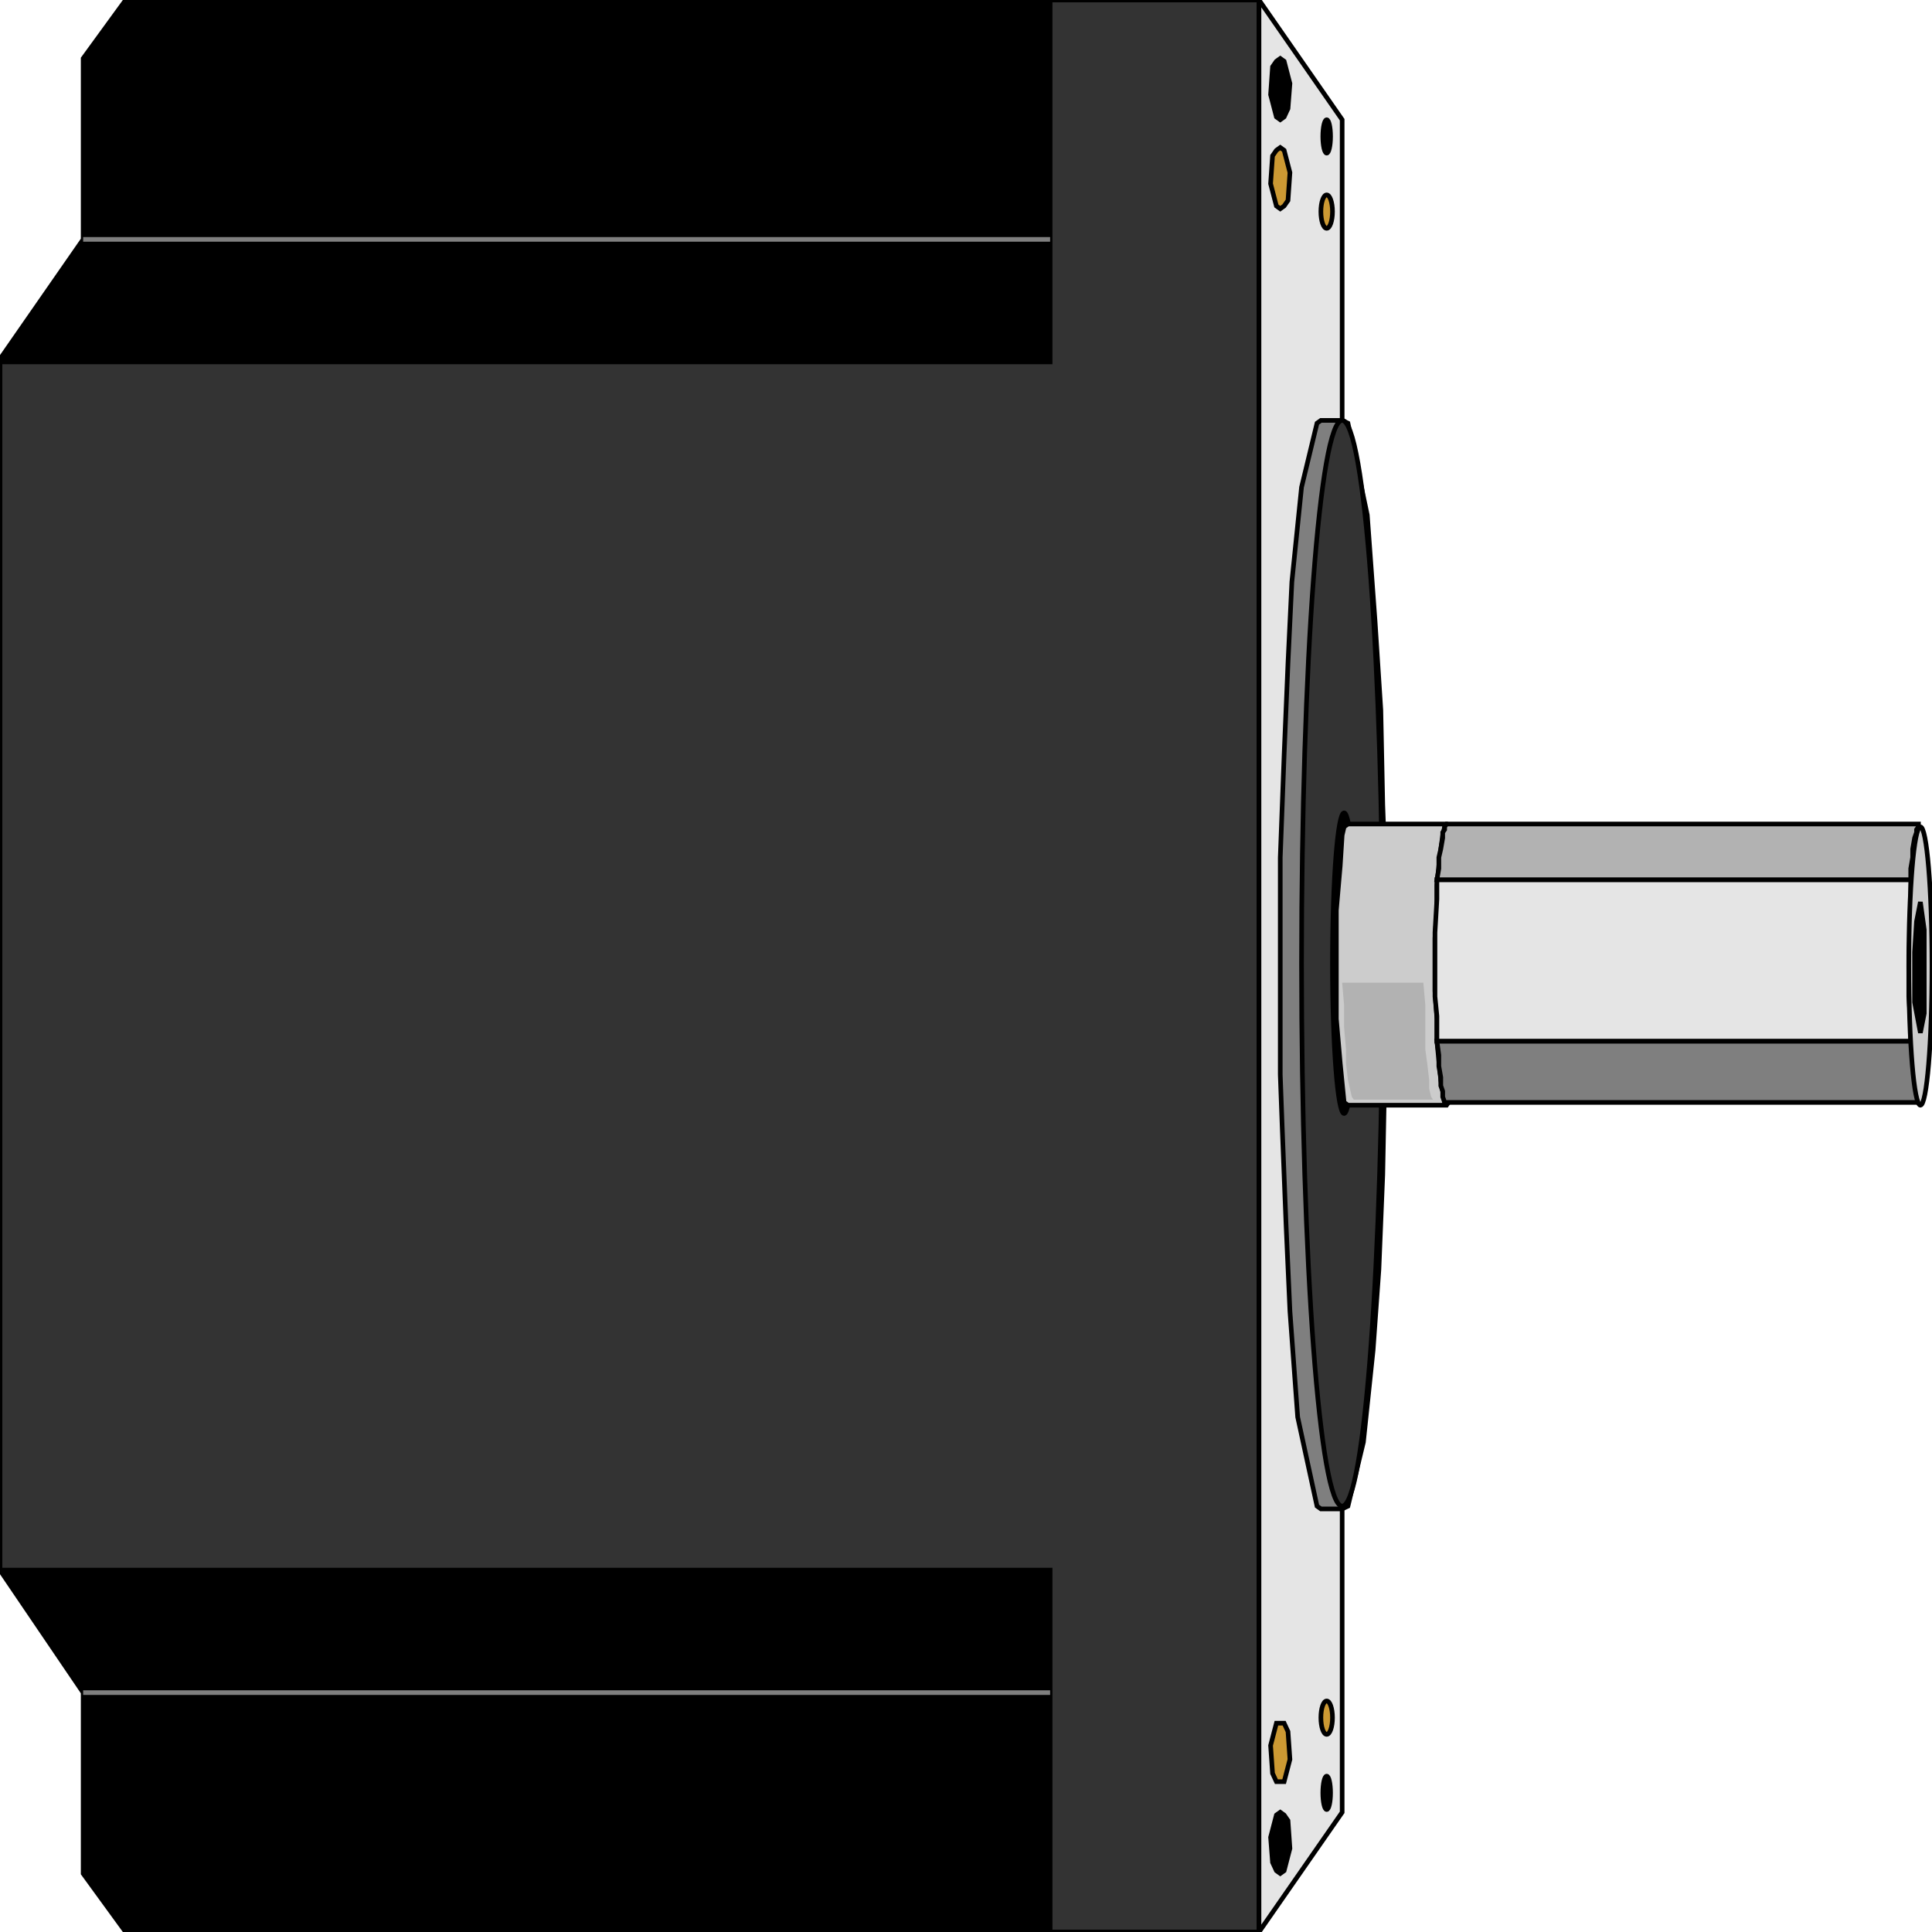 <svg width="150" height="150" viewBox="0 0 150 150" fill="none" xmlns="http://www.w3.org/2000/svg">
<g clip-path="url(#clip0_2109_211602)">
<path d="M9.76 0H97.748V150H9.76L6.456 145.461V131.412L0 121.902V27.882L6.456 18.588V4.539L9.76 0Z" fill="black" stroke="black" stroke-width="0.36"/>
<path d="M81.531 28.098H0V121.902H81.531V150H97.748V0H81.531V28.098Z" fill="#333333" stroke="black" stroke-width="0.36"/>
<path d="M6.456 18.586H81.531" stroke="#7F7F7F" stroke-width="0.36"/>
<path d="M6.456 131.414H81.531" stroke="#7F7F7F" stroke-width="0.36"/>
<path d="M97.748 150L104.205 140.706V9.294L97.748 0V150Z" fill="#E5E5E5" stroke="black" stroke-width="0.36"/>
<path d="M104.204 117.151H102.553L102.252 116.935L100.751 110.018L100.15 101.805L99.85 95.105L99.55 87.54L99.399 83.433V79.326V75.004V66.574L99.7 58.577L100 51.445L100.3 45.177L101.051 37.828L102.252 32.857L102.553 32.641H104.204L104.655 32.857L106.156 39.989L106.757 48.203L107.207 55.119L107.357 62.468L107.508 66.574V70.681V75.004V83.433L107.357 91.214L107.057 98.563L106.607 104.831L105.856 111.963L104.655 116.935L104.204 117.151Z" fill="#7F7F7F" stroke="black" stroke-width="0.36"/>
<path d="M104.204 116.935C105.945 116.935 107.357 98.065 107.357 74.788C107.357 51.511 105.945 32.641 104.204 32.641C102.462 32.641 101.051 51.511 101.051 74.788C101.051 98.065 102.462 116.935 104.204 116.935Z" fill="#333333" stroke="black" stroke-width="0.36"/>
<path d="M104.354 86.452C104.852 86.452 105.255 81.227 105.255 74.781C105.255 68.335 104.852 63.109 104.354 63.109C103.856 63.109 103.453 68.335 103.453 74.781C103.453 81.227 103.856 86.452 104.354 86.452Z" fill="black" stroke="black" stroke-width="0.36"/>
<path d="M112.312 85.806H104.655L104.355 85.59L104.054 82.564L103.754 79.106V77.161V72.838V70.677L104.054 67.219L104.204 64.841L104.355 64.193L104.655 63.977H112.312L112.463 64.193L112.913 67.219L113.213 70.677V72.838V77.161V79.106L112.913 82.564L112.613 84.942L112.463 85.59L112.312 85.806Z" fill="#CCCCCC" stroke="black" stroke-width="0.36"/>
<path d="M112.312 85.806L112.162 85.59L112.012 84.726L111.862 83.861L111.711 82.348L111.561 80.835V79.106L111.411 76.945V75V72.838L111.561 70.677V68.732L111.711 67.219L111.862 65.922L112.012 64.841L112.162 64.193L112.312 63.977" stroke="black" stroke-width="0.36"/>
<path d="M149.099 85.591H112.312H112.162L112.012 85.159V84.726L111.862 84.294V83.646L111.712 82.781V81.917L111.562 80.836H148.498L148.649 81.917L148.799 82.781V83.646L148.949 84.294V84.726V85.159L149.099 85.591Z" fill="#7F7F7F" stroke="black" stroke-width="0.36"/>
<path d="M148.348 80.833H111.561V78.888L111.411 77.375V72.403L111.561 69.81V68.297H148.348V71.539L148.198 74.133V77.375L148.348 79.536V80.833Z" fill="#E5E5E5" stroke="black" stroke-width="0.36"/>
<path d="M148.348 68.299H111.562L111.712 67.435V66.57L111.862 65.922L112.012 65.057V64.625L112.162 64.409V64.193L112.312 63.977H148.949V64.193L148.799 64.409V64.625L148.649 65.057L148.498 65.922V66.57L148.348 67.435V68.299Z" fill="#B2B2B2" stroke="black" stroke-width="0.36"/>
<path d="M149.099 85.809C149.597 85.809 150 80.971 150 75.002C150 69.034 149.597 64.195 149.099 64.195C148.602 64.195 148.198 69.034 148.198 75.002C148.198 80.971 148.602 85.809 149.099 85.809Z" fill="#CCCCCC" stroke="black" stroke-width="0.36"/>
<path d="M149.099 70.031L149.399 72.193V73.922V76.083V78.677L149.099 80.19L148.648 77.812V76.083V73.922L148.799 71.544L149.099 70.031Z" fill="black" stroke="black" stroke-width="0.36"/>
<path d="M111.261 85.375L111.111 85.159L110.961 84.51V83.862L110.811 82.565L110.661 81.484V79.755V78.026L110.51 76.297H104.204L104.354 78.026V79.755L104.504 81.484V82.565L104.655 83.862L104.805 84.51L104.955 85.159L105.105 85.375H111.261Z" fill="#B2B2B2"/>
<path d="M103.003 140.492C103.169 140.492 103.304 139.911 103.304 139.195C103.304 138.479 103.169 137.898 103.003 137.898C102.838 137.898 102.703 138.479 102.703 139.195C102.703 139.911 102.838 140.492 103.003 140.492Z" fill="black" stroke="black" stroke-width="0.36"/>
<path d="M99.399 145.458L99.7 145.242L100.15 143.513L100 141.352L99.7 140.919L99.399 140.703L99.099 140.919L98.648 142.648L98.799 144.594L99.099 145.242L99.399 145.458Z" fill="black" stroke="black" stroke-width="0.36"/>
<path d="M103.003 11.89C103.169 11.89 103.304 11.31 103.304 10.594C103.304 9.877 103.169 9.297 103.003 9.297C102.838 9.297 102.703 9.877 102.703 10.594C102.703 11.31 102.838 11.89 103.003 11.89Z" fill="black" stroke="black" stroke-width="0.36"/>
<path d="M99.399 4.539L99.7 4.755L100.15 6.484L100 8.43L99.7 9.078L99.399 9.294L99.099 9.078L98.648 7.349L98.799 5.187L99.099 4.755L99.399 4.539Z" fill="black" stroke="black" stroke-width="0.36"/>
<path d="M103.003 17.727C103.252 17.727 103.454 17.146 103.454 16.43C103.454 15.713 103.252 15.133 103.003 15.133C102.754 15.133 102.553 15.713 102.553 16.43C102.553 17.146 102.754 17.727 103.003 17.727Z" fill="#CC9933" stroke="black" stroke-width="0.36"/>
<path d="M99.399 11.453L99.7 11.669L100.15 13.398L100 15.56L99.7 15.992L99.399 16.208L99.099 15.992L98.648 14.263L98.799 12.101L99.099 11.669L99.399 11.453Z" fill="#CC9933" stroke="black" stroke-width="0.36"/>
<path d="M103.003 134.656C103.252 134.656 103.454 134.076 103.454 133.359C103.454 132.643 103.252 132.062 103.003 132.062C102.754 132.062 102.553 132.643 102.553 133.359C102.553 134.076 102.754 134.656 103.003 134.656Z" fill="#CC9933" stroke="black" stroke-width="0.36"/>
<path d="M99.399 138.328H99.7L100.15 136.599L100 134.437L99.7 133.789H99.399H99.099L98.648 135.518L98.799 137.68L99.099 138.328H99.399Z" fill="#CC9933" stroke="black" stroke-width="0.36"/>
</g>
<defs>
<clipPath id="clip0_2109_211602">
<rect width="150" height="150" fill="white"/>
</clipPath>
</defs>
</svg>
